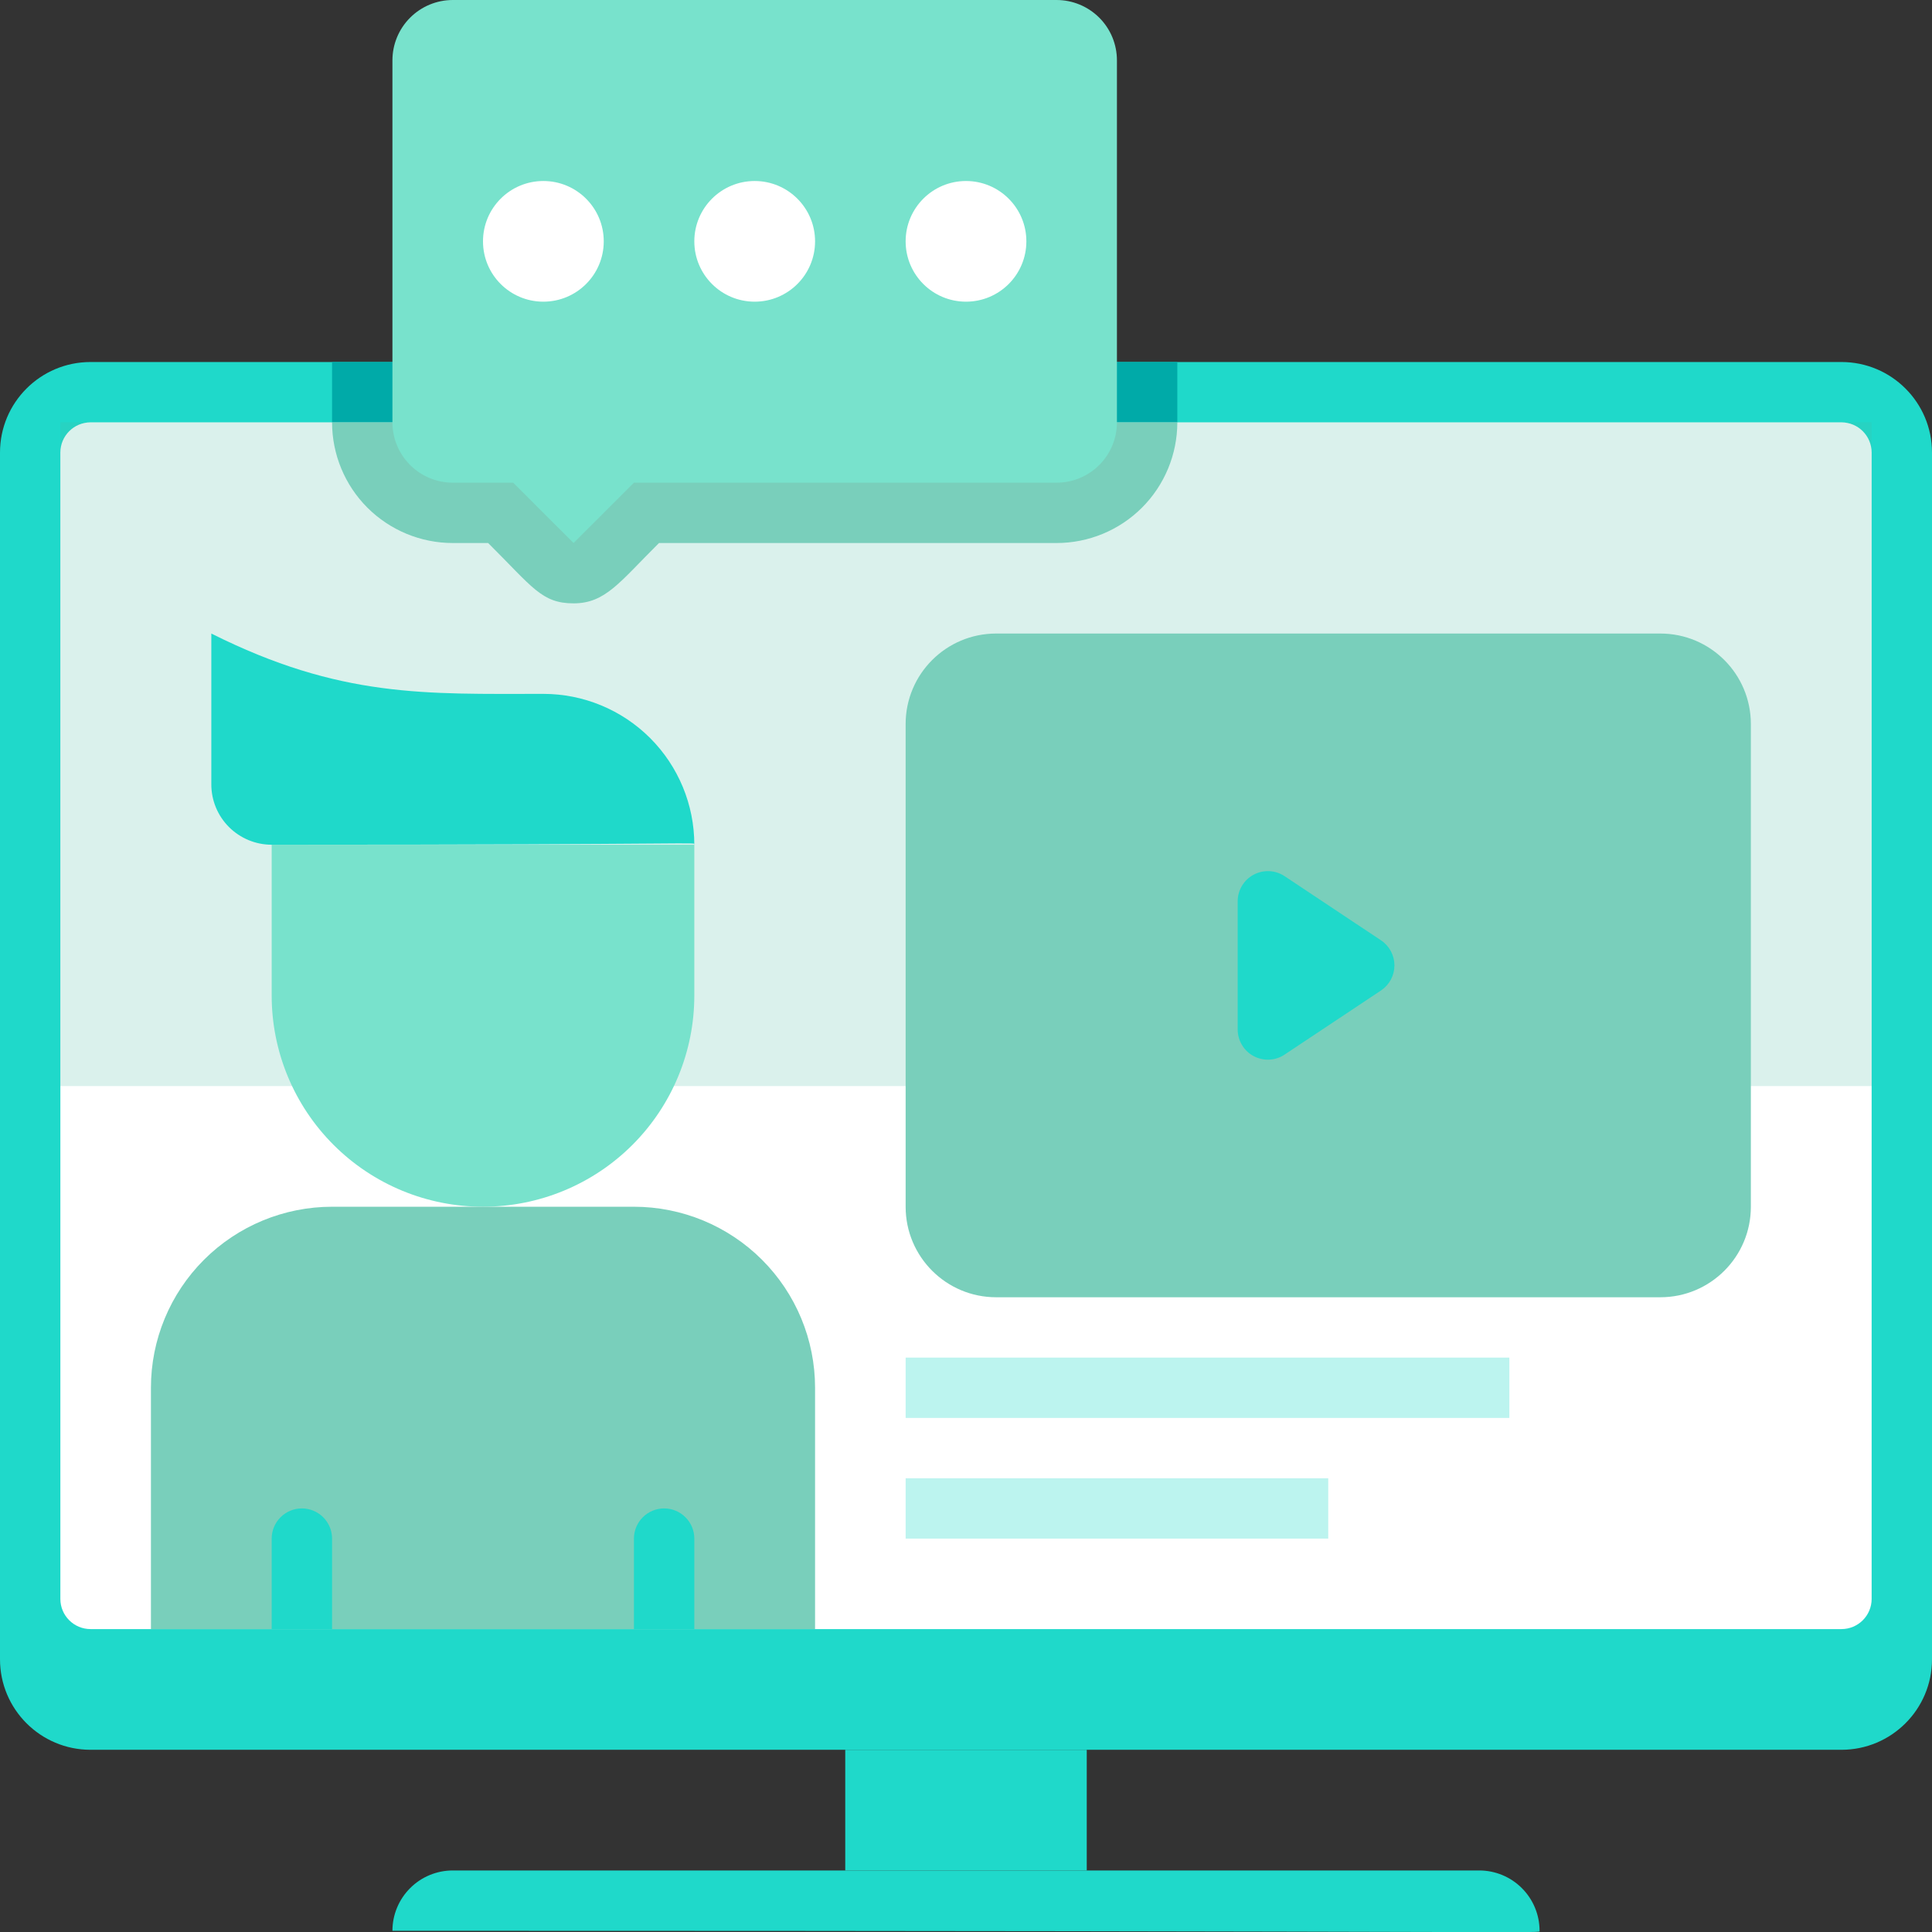 <svg width="74" height="74" viewBox="0 0 74 74" fill="none" xmlns="http://www.w3.org/2000/svg">
<rect x="0" y="0" width="74" height="74" fill="#333333" stroke="none"/>
<g clip-path="url(#clip0_3007_324)">
<path d="M70.531 13.866H3.469C1.553 13.866 0 15.418 0 17.333V63.554C0 65.469 1.553 67.021 3.469 67.021H70.531C72.447 67.021 74 65.469 74 63.554V17.333C74 15.418 72.447 13.866 70.531 13.866Z" fill="#1FD9CA"/>
<path d="M70.531 16.177H3.469C2.83 16.177 2.312 16.695 2.312 17.333V61.243C2.312 61.881 2.83 62.398 3.469 62.398H70.531C71.17 62.398 71.688 61.881 71.688 61.243V17.333C71.688 16.695 71.17 16.177 70.531 16.177Z" fill="white"/>
<path d="M41.625 67.021H32.375V71.643H41.625V67.021Z" fill="#1FD9CA"/>
<path d="M58.969 73.954C58.969 74.069 60.391 73.954 15.031 73.954C15.031 73.341 15.275 72.753 15.709 72.32C16.142 71.886 16.73 71.643 17.344 71.643H56.656C57.27 71.643 57.858 71.886 58.291 72.32C58.725 72.753 58.969 73.341 58.969 73.954Z" fill="#1FD9CA"/>
<path d="M71.688 16.177H2.312V41.599H71.688V16.177Z" fill="#46BBA3" fill-opacity="0.2"/>
<path d="M18.5 46.221C16.353 46.221 14.295 45.369 12.777 43.852C11.259 42.335 10.406 40.278 10.406 38.132V32.355H26.594V38.132C26.594 40.278 25.741 42.335 24.223 43.852C22.705 45.369 20.647 46.221 18.5 46.221Z" fill="#78E2CC"/>
<path d="M10.406 32.355C27.449 32.355 26.594 32.239 26.594 32.355C26.594 30.823 25.985 29.353 24.901 28.269C23.816 27.186 22.346 26.577 20.812 26.577C16.303 26.577 13.031 26.739 8.094 24.266V30.044C8.094 30.657 8.337 31.244 8.771 31.678C9.205 32.111 9.793 32.355 10.406 32.355Z" fill="#1FD9CA"/>
<path d="M12.719 46.221H24.281C26.121 46.221 27.886 46.952 29.187 48.252C30.488 49.552 31.219 51.315 31.219 53.154V62.398H5.781V53.154C5.781 51.315 6.512 49.552 7.813 48.252C9.114 46.952 10.879 46.221 12.719 46.221Z" fill="#79CFBB"/>
<path d="M12.719 62.398H10.406V58.932C10.406 58.625 10.528 58.331 10.745 58.115C10.962 57.898 11.256 57.776 11.562 57.776C11.869 57.776 12.163 57.898 12.38 58.115C12.597 58.331 12.719 58.625 12.719 58.932V62.398Z" fill="#1FD9CA"/>
<path d="M26.594 62.398H24.281V58.932C24.281 58.625 24.403 58.331 24.62 58.115C24.837 57.898 25.131 57.776 25.438 57.776C25.744 57.776 26.038 57.898 26.255 58.115C26.472 58.331 26.594 58.625 26.594 58.932V62.398Z" fill="#1FD9CA"/>
<path d="M63.594 24.266H38.156C36.24 24.266 34.688 25.818 34.688 27.733V46.221C34.688 48.136 36.24 49.688 38.156 49.688H63.594C65.51 49.688 67.062 48.136 67.062 46.221V27.733C67.062 25.818 65.51 24.266 63.594 24.266Z" fill="#79CFBB"/>
<path opacity="0.3" d="M57.812 51.999H34.688V54.31H57.812V51.999Z" fill="#1FD9CA"/>
<path opacity="0.3" d="M50.875 56.621H34.688V58.932H50.875V56.621Z" fill="#1FD9CA"/>
<path d="M47.406 34.516V39.438C47.407 39.646 47.465 39.85 47.572 40.028C47.679 40.207 47.833 40.353 48.017 40.451C48.2 40.549 48.407 40.596 48.615 40.587C48.823 40.577 49.025 40.512 49.198 40.397L52.898 37.936C53.056 37.83 53.185 37.687 53.274 37.52C53.363 37.353 53.41 37.166 53.41 36.977C53.41 36.787 53.363 36.601 53.274 36.434C53.185 36.266 53.056 36.123 52.898 36.018L49.198 33.556C49.025 33.442 48.823 33.377 48.615 33.367C48.407 33.358 48.2 33.405 48.017 33.503C47.833 33.601 47.679 33.747 47.572 33.925C47.465 34.104 47.407 34.307 47.406 34.516Z" fill="#1FD9CA"/>
<path d="M45.094 13.866H12.719V16.177H45.094V13.866Z" fill="#00AAA8"/>
<path d="M45.094 16.177C45.094 17.403 44.606 18.579 43.739 19.446C42.872 20.312 41.695 20.799 40.469 20.799H25.241C23.738 22.29 23.194 23.11 21.969 23.11C20.743 23.11 20.396 22.486 18.697 20.799H17.344C16.117 20.799 14.941 20.312 14.073 19.446C13.206 18.579 12.719 17.403 12.719 16.177H45.094Z" fill="#79CFBB"/>
<path d="M15.031 2.311V16.177C15.031 16.79 15.275 17.378 15.709 17.811C16.142 18.245 16.73 18.488 17.344 18.488H19.656L21.969 20.799L24.281 18.488H40.469C41.082 18.488 41.67 18.245 42.104 17.811C42.538 17.378 42.781 16.79 42.781 16.177V2.311C42.781 1.698 42.538 1.11 42.104 0.677C41.67 0.244 41.082 0 40.469 0H17.344C16.73 0 16.142 0.244 15.709 0.677C15.275 1.11 15.031 1.698 15.031 2.311Z" fill="#78E2CC"/>
<path d="M20.812 11.555C22.09 11.555 23.125 10.521 23.125 9.244C23.125 7.968 22.09 6.933 20.812 6.933C19.535 6.933 18.5 7.968 18.5 9.244C18.5 10.521 19.535 11.555 20.812 11.555Z" fill="white"/>
<path d="M28.906 11.555C30.183 11.555 31.219 10.521 31.219 9.244C31.219 7.968 30.183 6.933 28.906 6.933C27.629 6.933 26.594 7.968 26.594 9.244C26.594 10.521 27.629 11.555 28.906 11.555Z" fill="white"/>
<path d="M37 11.555C38.277 11.555 39.312 10.521 39.312 9.244C39.312 7.968 38.277 6.933 37 6.933C35.723 6.933 34.688 7.968 34.688 9.244C34.688 10.521 35.723 11.555 37 11.555Z" fill="white"/>
</g>
<defs>
<clipPath id="clip0_3007_324">
<rect width="74" height="74" fill="white"/>
</clipPath>
</defs>
</svg>
